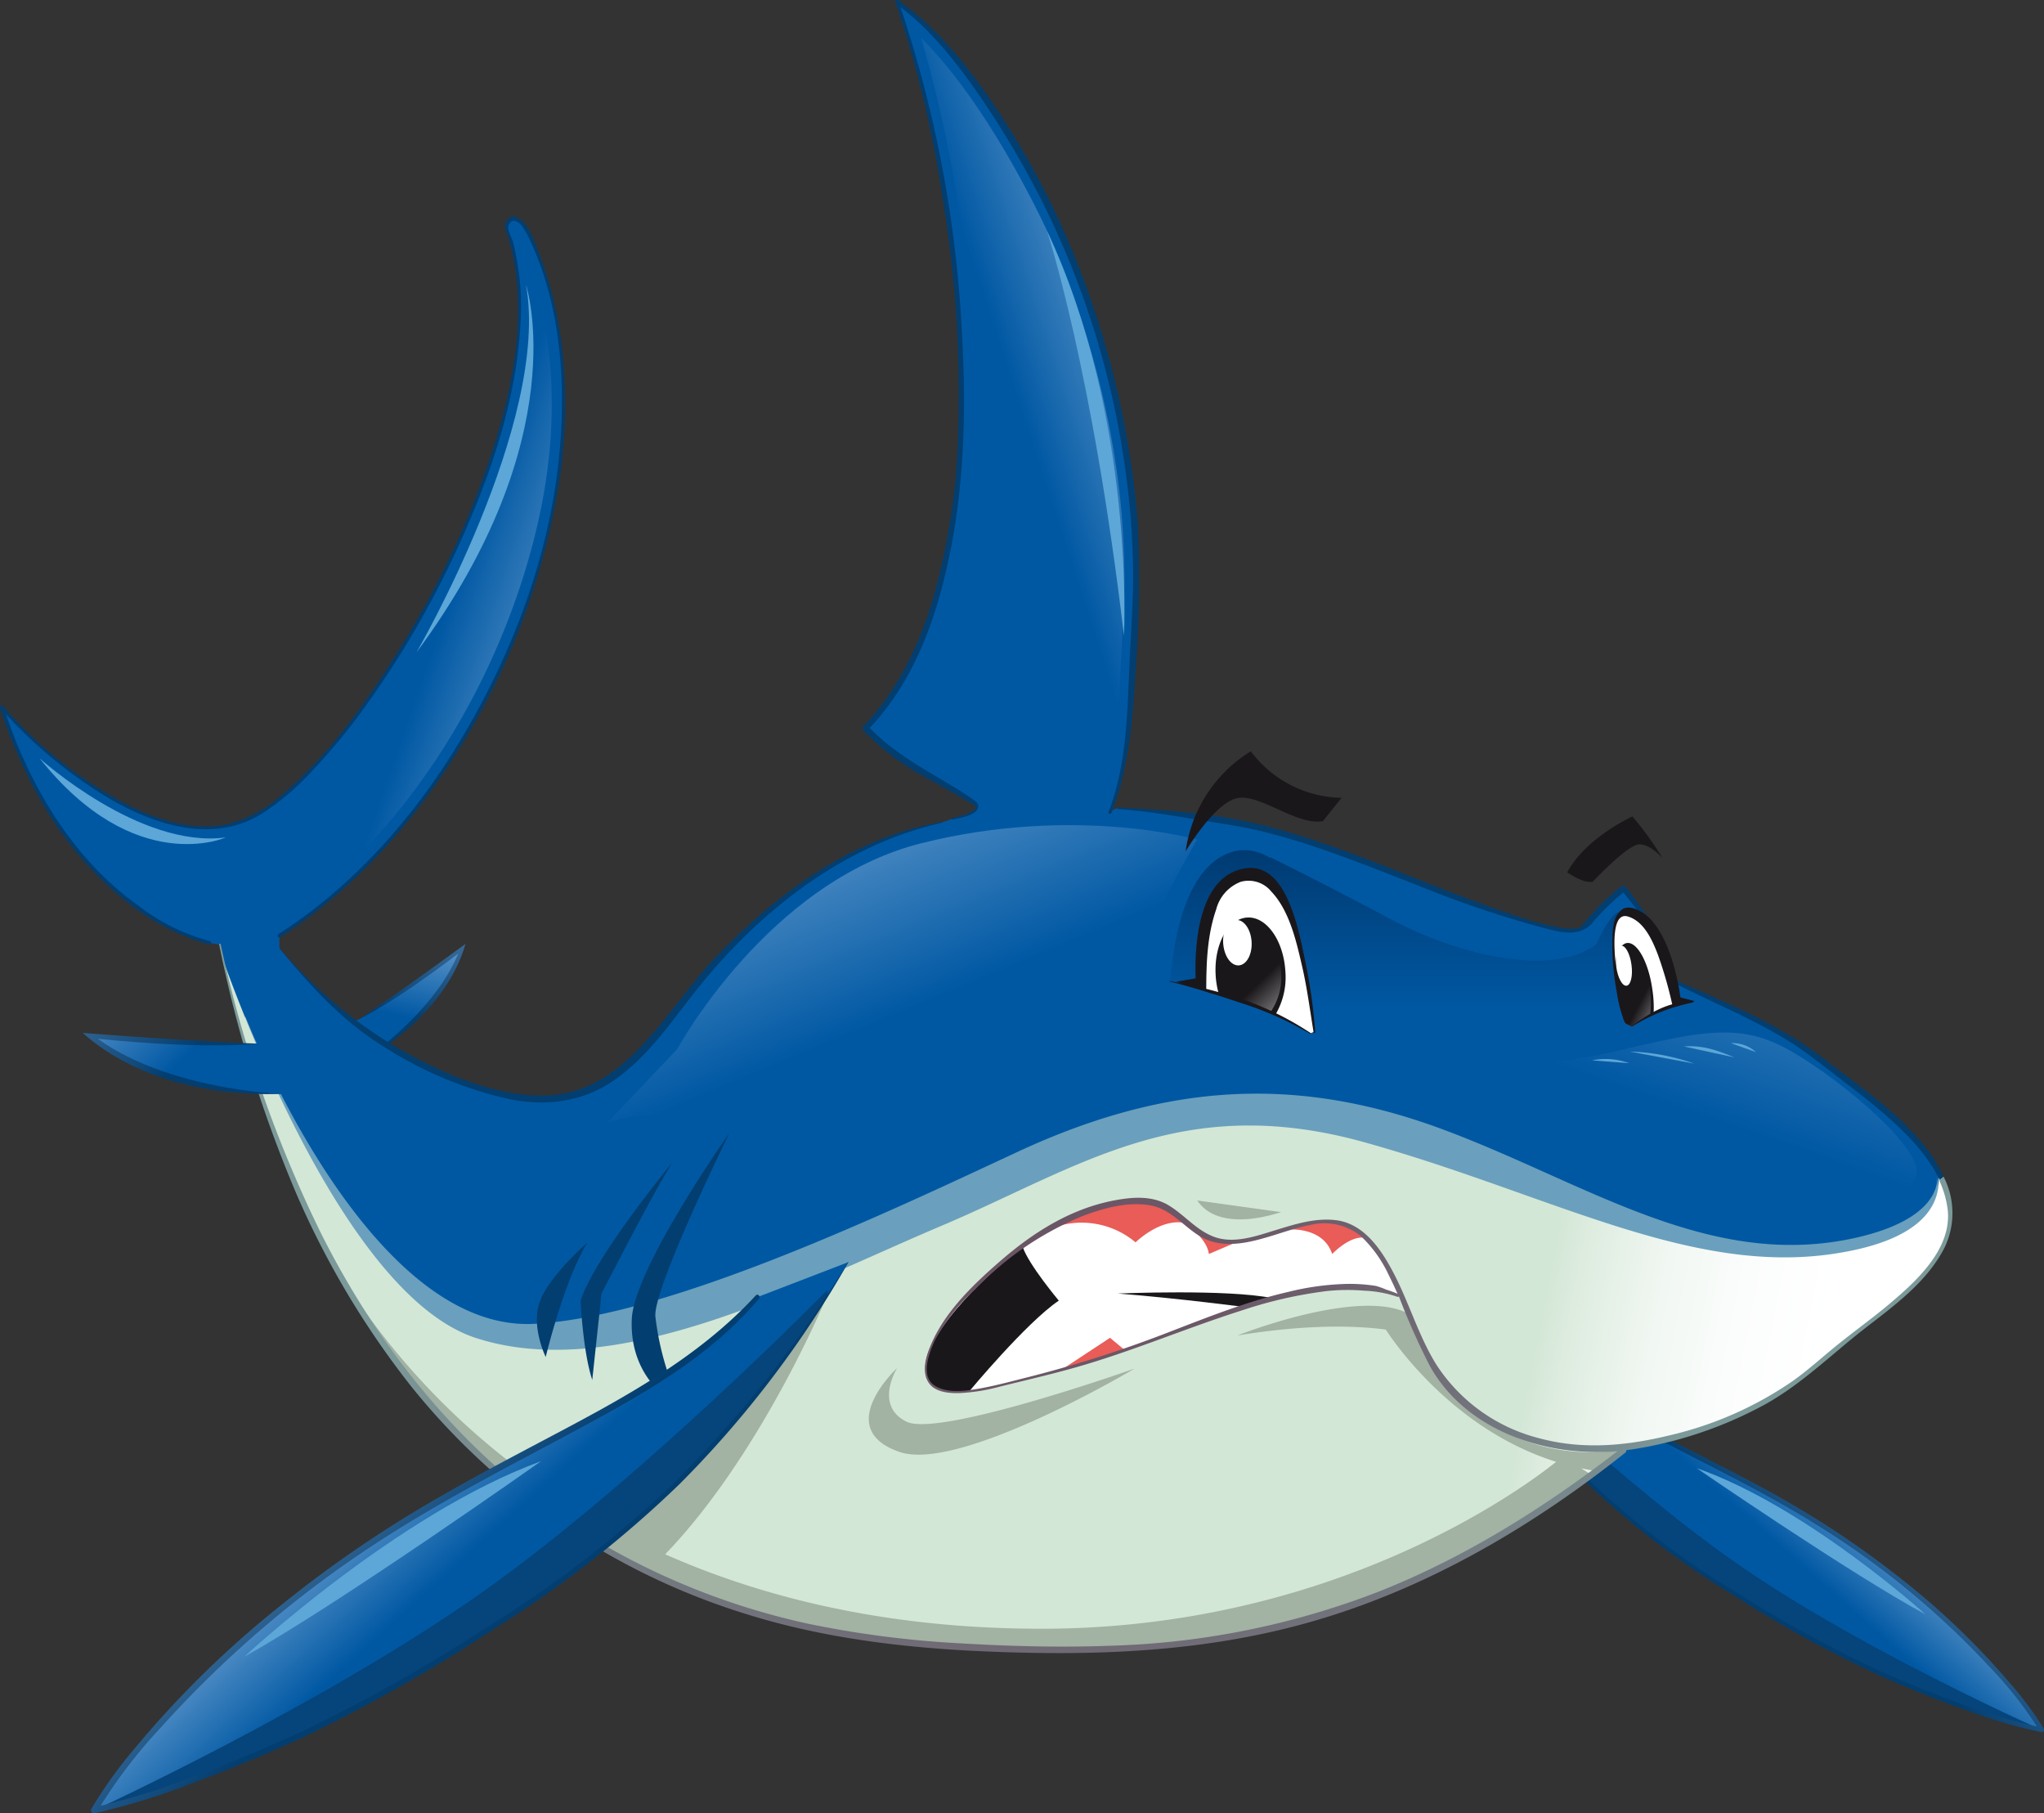 <svg xmlns="http://www.w3.org/2000/svg" xmlns:xlink="http://www.w3.org/1999/xlink" width="279.75" height="248.12" viewBox="0 0 279.75 248.12">
  <rect x="0" y="0" width="279.75" height="248.12" fill="#333333" stroke="none"/>
  <defs>
    <style>
      .cls-1 {
        fill: url(#linear-gradient);
      }

      .cls-2 {
        fill: url(#linear-gradient-2);
      }

      .cls-3 {
        fill: url(#linear-gradient-3);
      }

      .cls-4 {
        fill: #05457c;
      }

      .cls-5 {
        fill: #5ca7d8;
      }

      .cls-6 {
        fill: url(#linear-gradient-4);
      }

      .cls-7 {
        fill: #0058a3;
      }

      .cls-8 {
        fill: url(#linear-gradient-5);
      }

      .cls-9 {
        fill: url(#linear-gradient-6);
      }

      .cls-10 {
        fill: url(#linear-gradient-7);
      }

      .cls-11 {
        fill: url(#linear-gradient-8);
      }

      .cls-12 {
        fill: url(#linear-gradient-9);
      }

      .cls-13 {
        fill: #6aa0bd;
      }

      .cls-14 {
        fill: url(#linear-gradient-10);
      }

      .cls-15 {
        fill: #a2b2a3;
      }

      .cls-16 {
        fill: #fff;
      }

      .cls-17 {
        fill: #1a171b;
      }

      .cls-18 {
        fill: #e95c57;
      }

      .cls-19 {
        fill: #033e70;
      }

      .cls-20 {
        fill: url(#radial-gradient);
      }

      .cls-21 {
        fill: url(#linear-gradient-11);
      }

      .cls-22 {
        fill: url(#linear-gradient-12);
      }

      .cls-23 {
        fill: url(#linear-gradient-13);
      }

      .cls-24 {
        fill: url(#linear-gradient-14);
      }

      .cls-25 {
        fill: url(#linear-gradient-15);
      }

      .cls-26 {
        fill: url(#linear-gradient-16);
      }

      .cls-27 {
        fill: url(#linear-gradient-17);
      }
    </style>
    <linearGradient id="linear-gradient" x1="883.05" y1="-133.49" x2="875.8" y2="-140.92" gradientTransform="matrix(-0.85, 0.53, 0.53, 0.85, 876.47, -215.46)" gradientUnits="userSpaceOnUse">
      <stop offset="0" stop-color="#033e70"/>
      <stop offset="1" stop-color="#356795"/>
    </linearGradient>
    <linearGradient id="linear-gradient-2" x1="883.48" y1="-133.9" x2="876.22" y2="-141.34" gradientTransform="matrix(-0.85, 0.53, 0.53, 0.85, 876.47, -215.46)" gradientUnits="userSpaceOnUse">
      <stop offset="0" stop-color="#0058a3"/>
      <stop offset="1" stop-color="#5792c8"/>
    </linearGradient>
    <linearGradient id="linear-gradient-3" x1="698.62" y1="201.37" x2="691.32" y2="193.34" gradientTransform="matrix(-1, 0.01, 0.01, 1, 934.47, -1.9)" xlink:href="#linear-gradient-2"/>
    <linearGradient id="linear-gradient-4" x1="698.48" y1="201.43" x2="690.96" y2="193.16" gradientTransform="matrix(-1, 0.01, 0.01, 1, 934.47, -1.9)" xlink:href="#linear-gradient"/>
    <linearGradient id="linear-gradient-5" x1="229.58" y1="151.48" x2="241.37" y2="117.72" gradientTransform="matrix(1, 0, 0, 1, 0, 0)" xlink:href="#linear-gradient-2"/>
    <linearGradient id="linear-gradient-6" x1="125.02" y1="137.9" x2="114.03" y2="111.62" gradientTransform="matrix(1, 0, 0, 1, 0, 0)" xlink:href="#linear-gradient-2"/>
    <linearGradient id="linear-gradient-7" x1="192.65" y1="108.22" x2="192.65" y2="138.31" gradientUnits="userSpaceOnUse">
      <stop offset="0" stop-color="#003060"/>
      <stop offset="1" stop-color="#0058a3"/>
    </linearGradient>
    <linearGradient id="linear-gradient-8" x1="60.33" y1="85.5" x2="75.94" y2="90.92" gradientTransform="matrix(1, 0, 0, 1, 0, 0)" xlink:href="#linear-gradient-2"/>
    <linearGradient id="linear-gradient-9" x1="139.72" y1="56.06" x2="156.28" y2="50.64" gradientTransform="matrix(1, 0, 0, 1, 0, 0)" xlink:href="#linear-gradient-2"/>
    <linearGradient id="linear-gradient-10" x1="246.27" y1="203.09" x2="207.73" y2="195.45" gradientUnits="userSpaceOnUse">
      <stop offset="0" stop-color="#fff"/>
      <stop offset="0.32" stop-color="#fbfdfc"/>
      <stop offset="0.6" stop-color="#f1f7f2"/>
      <stop offset="0.87" stop-color="#dfede1"/>
      <stop offset="1" stop-color="#d3e7d6"/>
    </linearGradient>
    <radialGradient id="radial-gradient" cx="107.97" cy="202.47" r="84.71" gradientTransform="translate(26.52 -43.18) scale(1.07)" gradientUnits="userSpaceOnUse">
      <stop offset="0" stop-color="#6a5464"/>
      <stop offset="0.26" stop-color="#6b5867"/>
      <stop offset="0.49" stop-color="#6e626f"/>
      <stop offset="0.71" stop-color="#72757d"/>
      <stop offset="0.92" stop-color="#798e91"/>
      <stop offset="1" stop-color="#7c9a9a"/>
    </radialGradient>
    <linearGradient id="linear-gradient-11" x1="65.57" y1="211.39" x2="56.01" y2="200.88" gradientTransform="matrix(1, 0, 0, 1, 0, 0)" xlink:href="#linear-gradient-2"/>
    <linearGradient id="linear-gradient-12" x1="65.39" y1="211.47" x2="55.54" y2="200.63" gradientTransform="matrix(1, 0, 0, 1, 0, 0)" xlink:href="#linear-gradient"/>
    <linearGradient id="linear-gradient-13" x1="176.1" y1="137.8" x2="172.58" y2="134.17" gradientUnits="userSpaceOnUse">
      <stop offset="0" stop-color="gray"/>
      <stop offset="1" stop-color="#1a171b"/>
    </linearGradient>
    <linearGradient id="linear-gradient-14" x1="-202.1" y1="119.53" x2="-205.22" y2="116.31" gradientTransform="matrix(0.61, -0.03, 0.1, 0.99, 336.78, 18.2)" xlink:href="#linear-gradient-13"/>
    <linearGradient id="linear-gradient-15" x1="-199.93" y1="117.42" x2="-203.05" y2="114.2" gradientTransform="matrix(0.61, -0.03, 0.1, 0.99, 336.78, 18.2)" xlink:href="#linear-gradient-13"/>
    <linearGradient id="linear-gradient-16" x1="25.78" y1="144.12" x2="15.99" y2="134.09" gradientTransform="matrix(1, 0, 0, 1, 0, 0)" xlink:href="#linear-gradient"/>
    <linearGradient id="linear-gradient-17" x1="26.36" y1="143.56" x2="16.56" y2="133.53" gradientTransform="matrix(1, 0, 0, 1, 0, 0)" xlink:href="#linear-gradient-2"/>
  </defs>
  <title>Asset 9animals2</title>
  <g id="Layer_2" data-name="Layer 2">
    <g id="Shark">
      <g>
        <g>
          <path class="cls-1" d="M49.31,145.31s11.35-5.65,14.41-16.16c0,0-9,6.6-15.15,10.72Z"/>
          <path class="cls-2" d="M48.87,145.72s10.28-6.58,13.86-15.26c0,0-9,7-14.7,9.54Z"/>
        </g>
        <g>
          <path class="cls-3" d="M199.85,180.62c15.69,25.3,31.87,34.54,51,45.2,6.29,3.51,21.29,9.54,28.61,10.89,0,0-6.74-11.57-24.79-24.43s-34.89-16.64-45.26-28.16Z"/>
          <path class="cls-4" d="M202.05,184.05c0-.35,0-.55,0-.55s20.35,20.13,37.29,31.55,40.07,21.66,40.07,21.66c-7.32-1.35-22.32-7.38-28.61-10.89C232.61,215.66,217.05,206.78,202.05,184.05Z"/>
          <path class="cls-5" d="M263.53,220.9s-16.26-14.72-31.29-20C232.24,200.93,253.6,215.57,263.53,220.9Z"/>
          <path class="cls-6" d="M199.87,180.6a122.58,122.58,0,0,0,18.66,22.94,118.3,118.3,0,0,0,19.74,14.73,172.31,172.31,0,0,0,19.35,10.52q5.7,2.53,11.59,4.61a68.38,68.38,0,0,0,10.31,3l-.35.46a53.46,53.46,0,0,0-6.88-8.78,113.83,113.83,0,0,0-23.38-19.26c-7.17-4.52-14.83-8.15-22.32-12.09-6.31-3.31-12.65-7-17.37-12.44-.2-.23.12-.57.33-.35,6.21,6.54,14.27,10.67,22.2,14.71,4.62,2.35,9.25,4.71,13.73,7.32a126.51,126.51,0,0,1,14.14,9.61,103.88,103.88,0,0,1,15.45,14.71,45.57,45.57,0,0,1,4.64,6.25.32.32,0,0,1-.35.47,71.67,71.67,0,0,1-10.55-3.1c-4-1.41-7.87-3-11.71-4.7A169.13,169.13,0,0,1,237,218.13a116.15,116.15,0,0,1-19.17-14.59,109.23,109.23,0,0,1-18-22.91s0,0,0,0Z"/>
        </g>
        <g>
          <g>
            <path class="cls-7" d="M249.14,145c-6.82-5.4-14.78-8-22.54-12l.32-4.74a56.56,56.56,0,0,0-4.78-6.69c-7.64,5.26-1.67,8.36-18.15,2.87-13.33-4.44-26-11.23-39.89-12.66a112.73,112.73,0,0,0-11.23-1.19l-1,.47c2.87-7.16,2.87-17.2,3.34-24.84C156.7,67.61,152.4,48,144.75,30.83c-3.82-8.13-12.42-23.89-22-30.58,9.07,25.8,15.76,78.83-4.3,99.37,4.3,4.77,10.51,7.16,15.29,10.51v.48c-1,1-1.92,1-3.35,1.43l-1.43.48c-12.42,2.38-22,9.55-31.05,19.11-5.74,6.21-12,17.67-21.5,18.63-7.17,1-17.2-3.35-23.41-7.17-5.73-3.34-10.51-8.12-14.81-13.37V128c18.63-11.86,32.49-34.87,37.26-57.56s-2.39-38-4.06-39.89-2.15.47-2.15.47C78.83,56.62,47.54,107.5,33,112.52S.24,96.75.24,96.75C9.32,124.94,28.67,129,28.67,129l1.43.24c11.46,52.55,37.83,82.5,77.39,92.68,12.56,3.23,28.1,3.93,41.09,3.82,28.62-.25,51-9.43,73.56-27.23l0-.47c.62-.06,1.25-.15,1.88-.25,10.27-1.91,18.39-5.25,26.27-12.42,5.19-4.65,15.65-10.59,16.54-18.09C268,158.12,255.26,149.86,249.14,145Z"/>
            <path class="cls-8" d="M195.39,146.43s14.33,0,24.84-2.38,16.72-4.3,23.41-1,19.59,13.85,18.63,17.68-7.16,7.64-17.19,6.68S206.86,148.82,195.39,146.43Z"/>
            <path class="cls-9" d="M92.68,143.57s12.42-22.93,33.44-28.19,37.74-.48,37.74-.48-8.12,13.38-8.6,20.55-22.93,16.72-34.87,18.63-26.75-3.82-37.26-.48Z"/>
            <path class="cls-5" d="M217.89,145.09l5.08.39A9.5,9.5,0,0,0,217.89,145.09Zm14,.45a29.22,29.22,0,0,0-8.82-1.65Zm-1.42-2.35,6.91,1.5C235,143.7,233,143,230.49,143.19Zm6.43-.45,3.42,1.22A4.73,4.73,0,0,0,236.92,142.74Z"/>
            <path class="cls-10" d="M224.05,131.85c.44-2.44.79-6.21-1-7.15-1.92-1-3.71,2.5-4.54,4.48-6.36,4.8-19.72,1.1-27.95-3.29-9.55-5.09-16.72-8.6-16.72-8.6l0,.11a6.7,6.7,0,0,0-4.09-1.06c-9.07,1.19-9.55,18.15-9.55,18.15L179,135.93l1.47,5.41a63.73,63.73,0,0,1,28-.64c9.87,1.91,14.65-.32,14.65-.32L225,133.7Z"/>
            <path class="cls-7" d="M38.22,129.72V128c18.63-11.86,32.49-34.87,37.26-57.56s-2.39-38-4.06-39.89-2.15.47-2.15.47C78.83,56.62,47.54,107.5,33,112.52S.24,96.75.24,96.75C9.32,124.94,28.67,129,28.67,129l1.43.24c.17.77.34,1.55.52,2.31l7.68-1.74Z"/>
            <path class="cls-11" d="M31.84,129.61l-.15-.72a1.65,1.65,0,0,0-1.32-1.26L29,127.41c-.58-.14-15.4-3.83-24.54-24.18,5.61,5,14.75,11.69,23.71,11.69a16.23,16.23,0,0,0,5.33-.87c8.33-2.87,21.22-19,30-37.61,4.54-9.61,11.15-26.76,8.7-40.82,2.29,6,5.17,18.15,1.72,34.52C69,93.47,54.63,115.66,37.35,126.67a1.64,1.64,0,0,0-.76,1.37v.5l-4.75,1.07Z"/>
            <path class="cls-7" d="M155.26,86.24C156.7,67.61,152.4,48,144.75,30.83c-3.82-8.13-12.42-23.89-22-30.58,9.07,25.8,15.76,78.83-4.3,99.37,4.07,4.53,9.86,6.91,14.53,10,4.17-.09,15.21-.33,19.57-.41C154.78,102.23,154.83,93.24,155.26,86.24Z"/>
            <path class="cls-12" d="M133.47,108c-1.32-.86-2.73-1.66-4.1-2.45a43.25,43.25,0,0,1-8.65-5.94c10.69-12.09,12.7-32.49,12.46-47.71a181,181,0,0,0-7.11-46.71c8.31,8.27,15.1,21.86,17.21,26.35,8,18,11.69,37.4,10.36,54.6-.08,1.28-.14,2.61-.21,4-.29,5.74-.61,12.18-2.07,17.51-3.31.06-9.31.19-17.89.38Z"/>
            <path class="cls-5" d="M5.42,103.76s13.69,12.42,25.48,10.83C30.9,114.59,18.47,120.16,5.42,103.76Z"/>
            <path class="cls-5" d="M57,89.27S75.32,57.74,72,39C72,39,78.83,59.81,57,89.27Z"/>
            <path class="cls-5" d="M153.83,87s1.6-29.67-10.55-55.44C143.28,31.52,149.53,50.41,153.83,87Z"/>
            <path class="cls-13" d="M254,169.37c-19.89,4.47-36.62-7.33-56.05-14.65s-37.34-7-58.6,2.86c-17.2,8-47.77,22.61-66.25,23.57-22.9,1.18-39.49-42-39.49-42l-1.05.19c12.54,46.33,38,73.11,74.94,82.62a108.92,108.92,0,0,0,14.35,2.56c12.6-1.92,26.46-4.8,44.25-6.7a275,275,0,0,0,37.13-6.43,149.75,149.75,0,0,0,18.92-12.84l0-.47c.62-.06,1.25-.15,1.88-.25,10.27-1.91,18.39-5.25,26.27-12.42,4.7-4.2,13.71-9.47,16-16l-1.18-8.53C265.29,162.24,264.76,166.94,254,169.37Z"/>
            <path class="cls-14" d="M107.49,221.92c12.56,3.23,28.1,3.93,41.09,3.82,28.62-.25,51-9.43,73.56-27.23l0-.47c.62-.06,1.25-.15,1.88-.25,10.27-1.91,18.39-5.25,26.27-12.42,5.19-4.65,15.65-10.59,16.54-18.09a11.4,11.4,0,0,0-1.59-6.91c.52,3.38-.73,9.23-14.47,11.22-19.75,2.87-38.86-8.27-64-15.28s-39.17,3.5-58,11.46-44.27,21.66-63.7,15.29c-17.59-5.77-32.06-44.72-34.63-52C42.18,182.47,68.39,211.86,107.49,221.92Z"/>
            <path class="cls-15" d="M222.16,198.32c-2.16.43-19.28,3.22-28.24-15.52l.52.18-1.91-3.34c-6.93-3.35-23.17,3.1-23.17,3.1,9.64-1.58,16.29-1.34,20.3-.81,1.46,2.24,9.54,13.77,23.32,18.1-5,4-30.84,22.84-70.46,22.84-19.64,0-36.84-3.7-51.48-10.19,13-13.47,21.87-34.71,21.87-34.71L79.38,206.63A98.63,98.63,0,0,1,48.25,177c-.45-.67-.88-1.26-1.29-1.79,14.13,24.69,34.46,40,60.53,46.7,12.56,3.23,28.1,3.93,41.09,3.82,26.78-.23,48.08-8.29,69.23-23.92l-1.4-.89c.68.14,1.38.27,2.09.37l.46.07,3-2.73.17-.16.23-.21Zm-99.06.35c8.26,2.85,32.16-11.39,32.16-11.39s-26.75,9.48-31.21,7.25-1.27-7.33-1.27-7.33S113.86,195.48,123.1,198.67Zm52.23-32.81-11.47-1.59C166.32,167.87,171.81,167,175.33,165.86Z"/>
          </g>
          <g>
            <path class="cls-16" d="M191.64,176.86c-2.18-4.84-4.81-9.25-8.91-9.64-5.73-.72-12.18,4.29-17.2,2.15-3.34-1.44-4.77-4.78-9.07-5-4.78-.24-11,2.39-15.05,5-4.54,3.34-12.18,9.79-14.09,15.28-2.87,7.65,5.49,6,10,4.78a144.37,144.37,0,0,0,18.15-5.25c9.8-3.35,25.8-11,35.83-6.93Z"/>
            <path class="cls-17" d="M132.65,190.39s7.8-9.4,12.26-12.42c0,0-4.14-4.94-4.93-7.33,0,0-8.76,6.37-12.58,13.54C127.4,184.18,123.73,191.34,132.65,190.39Z"/>
            <path class="cls-17" d="M153,177s15-.64,21.18.64l-3.34,1.27S161.31,177.65,153,177Z"/>
            <path class="cls-18" d="M143.48,168.25A11.46,11.46,0,0,1,155.42,170s3.19-3.18,6.53-2.7c0,0,3.19,1.91,3.5,4.29l3.35-1.43a16.86,16.86,0,0,1-8.28-4.3S156.06,161.72,143.48,168.25Zm1.91,19.11,8.44-2.71-1.91-1.59Zm30.89-19.11s4.78-.48,6.05,3.34c0,0,2.39-2.54,4.46-2.22C186.79,169.37,184.56,164.91,176.28,168.25Z"/>
          </g>
          <g>
            <path class="cls-19" d="M38.34,128.25c10.32-6.62,18.58-16,24.93-26.45A97.38,97.38,0,0,0,76.58,65.67c1.5-10.15,1-21-2.68-30.7-.58-1.52-1.61-4.94-3.5-5.35-.5-.11-.88.3-1.1.68a1.4,1.4,0,0,0,0,1.44,27.45,27.45,0,0,1,1.28,5.66c1.13,8.82-1,17.94-3.86,26.25A125.19,125.19,0,0,1,53.77,90.21c-4.25,6.73-9.13,13.46-15.26,18.61a17.08,17.08,0,0,1-7.64,4c-4.62.9-9.4-.67-13.49-2.74a58.09,58.09,0,0,1-17-13.5.24.24,0,0,0-.4.23c3.14,9.67,8.24,18.87,16.07,25.52a32.76,32.76,0,0,0,12.09,6.79l.43.11c.3.06.43-.4.13-.46A27.6,27.6,0,0,1,19.05,124c-8-5.64-13.56-14.17-17.11-23.19-.4-1-.76-2-1.11-3.07a63.92,63.92,0,0,0,12.92,10.8c6.38,4,14.88,7.16,21.92,2.91a35.11,35.11,0,0,0,7-5.9,84.7,84.7,0,0,0,7.57-9.22A129.49,129.49,0,0,0,64.27,71.26c3.58-8.41,6.39-17.4,6.94-26.57a36,36,0,0,0-1-11.6c-.14-.5-.76-1.65-.64-2.11.32-1.19,1.32-.79,1.9,0a14.51,14.51,0,0,1,1.36,2.55c4.07,9.08,4.67,19.76,3.63,29.5-1.4,13.19-6.28,26.14-13,37.52-6.33,10.75-14.8,20.5-25.35,27.27C37.84,128,38.08,128.42,38.34,128.25Zm226,29.8c-3.8-5.32-9.39-9.07-14.48-13-7.06-5.51-15.48-8.59-23.56-12.26-.1,0-.18.09-.09.14,6.07,3.47,12.69,5.85,18.63,9.55,2.4,1.5,4.6,3.29,6.84,5s4.25,3.26,6.27,5c2.85,2.5,5.88,5.48,7.52,9L266,161A18,18,0,0,0,264.29,158.05ZM129,112.46c-12.42,2.16-22.51,9.65-31.08,18.55-7,7.31-12.34,19.08-24,18.9-6.59-.1-13.24-3-18.89-6.18a60.89,60.89,0,0,1-16.7-14s-.08,0,0,.05c4.23,5.31,8.75,10.17,14.62,13.71a53.24,53.24,0,0,0,16.7,6.9c5.24,1.06,10.24.4,14.63-2.74S91.67,140.12,94.9,136c8.57-10.94,20.31-20.38,34.1-23.42C129.07,112.55,129,112.45,129,112.46Zm26.79-40.21a123.14,123.14,0,0,0-10.28-40.87,110.13,110.13,0,0,0-9.19-16.6C132.59,9.18,128.4,3.92,122.9,0c-.17-.13-.43.08-.36.28A154.94,154.94,0,0,1,129,27.11a163.62,163.62,0,0,1,2.14,32,92,92,0,0,1-3.41,22.68c-1.9,6.44-4.87,12.7-9.56,17.57a.44.44,0,0,0,0,.62,35.44,35.44,0,0,0,8.86,6.59c1.6.9,3.21,1.79,4.79,2.72L133,110c.4.26.86.28.35.75-.77.73-2,.88-3,1.21-.12,0-.07.24.06.2,1-.29,3.46-.53,3.48-1.89,0-.45-.55-.74-.89-1-.89-.62-1.8-1.2-2.73-1.76-3.94-2.36-8-4.54-11.23-7.91,5.92-6.24,9-14.62,10.76-22.91C132,66.64,132.23,56.2,131.68,46a167,167,0,0,0-8.42-45c4.4,3.31,8,8,11.08,12.51a124.6,124.6,0,0,1,8.45,14.37,118.21,118.21,0,0,1,11.6,39.33,105.31,105.31,0,0,1,.69,11.5c0,3.75-.27,7.49-.45,11.23-.34,7-.32,14.54-2.92,21.17-.1.25.32.36.42.11,2.31-5.9,2.89-12.33,3.24-18.61A169.46,169.46,0,0,0,155.76,72.25Zm71.32,55.94a48.52,48.52,0,0,0-4.66-6.87.38.38,0,0,0-.47-.06,26.88,26.88,0,0,0-5.32,5.28c-.63.76-2.18.54-3,.42a43,43,0,0,1-6.69-1.83c-13.64-4.48-26.67-11.54-41-13.54-4.33-.6-8.68-.9-13-1.09-.14,0-.13.2,0,.21,3.39.23,6.74.76,10.09,1.32s6.89,1,10.3,1.89c7,1.78,13.7,4.52,20.42,7.13a145.87,145.87,0,0,0,18.42,6.17c2.05.49,4.15.81,5.69-.88a29.94,29.94,0,0,1,4.29-4.21c1.62,2,3.24,4.09,4.68,6.25A.19.19,0,0,0,227.08,128.19Z"/>
            <path class="cls-20" d="M258.62,178.4c-2.06,1.74-4.24,3.32-6.36,5-2.35,1.83-4.5,3.87-6.94,5.6a49.28,49.28,0,0,1-16.84,7.41c-6,1.46-11.95,2-17.94.36a23.72,23.72,0,0,1-13.93-10c-2.4-3.84-3.69-8.32-5.76-12.34-1.68-3.27-4.12-7.06-8.12-7.48-2.83-.31-5.58.59-8.26,1.41s-5.93,2-8.75.7c-2.25-1-3.81-3-5.95-4.23-2.35-1.32-5.15-1-7.69-.49-5.77,1.21-10.68,4.33-15.07,8.12-4,3.47-8.35,7.6-10.06,12.78-.47,1.42-.67,3.16.45,4.33,1,1,2.71,1.09,4,1.05a25.26,25.26,0,0,0,5.39-.87c3.43-.85,6.88-1.64,10.28-2.6,7.77-2.19,15.19-5.39,22.87-7.83a59.9,59.9,0,0,1,11.59-2.65,26.86,26.86,0,0,1,5.15-.06,16,16,0,0,1,4.58.84.16.16,0,0,0,.2-.06,92,92,0,0,0,4.29,9.62c5,8.82,15.86,12.4,25.62,11.57-10,7.71-20.77,14.48-32.54,19.16a110.16,110.16,0,0,1-36.66,7.45c-6.82.26-13.68.09-20.49-.31a138.61,138.61,0,0,1-21-2.68,97.71,97.71,0,0,1-27.61-10.55c-17.25-9.81-30.25-25.22-39.1-42.82A172,172,0,0,1,30.2,129.21c0-.14-.23-.08-.2.06a176.77,176.77,0,0,0,10.53,34,118.31,118.31,0,0,0,15.76,26.45,94.58,94.58,0,0,0,46,31.19c12.49,3.89,25.63,5,38.65,5.25,12.8.25,25.47-.62,37.85-4.06,16.08-4.47,30.67-13,43.65-23.32a.32.32,0,0,0,.13-.34c.67-.09,1.34-.19,2-.31a55.63,55.63,0,0,0,17.08-6c5-2.8,9-6.79,13.47-10.27,4.09-3.18,8.68-6.47,11.05-11.21A10.85,10.85,0,0,0,266,161l-.59.52a13.44,13.44,0,0,1,1.14,3.86C267.25,170.78,262.36,175.25,258.62,178.4Zm-68.89-1.93a11.88,11.88,0,0,0-1.4-.51,23.35,23.35,0,0,0-3.83-.28,36.75,36.75,0,0,0-8.15,1.09c-5.73,1.31-11.21,3.53-16.67,5.63a164.76,164.76,0,0,1-19.28,6.12c-2.3.58-4.63,1.22-7,1.59-1.73.28-3.89.48-5.45-.49-2.07-1.31-.75-4.56,0-6.21a26.43,26.43,0,0,1,5.42-6.9,43.1,43.1,0,0,1,14.79-10.11c2.92-1.11,6.36-2.06,9.49-1.42,2.51.52,4.23,2.66,6.29,4,4.7,3.09,10.62-.5,15.43-1.37a8,8,0,0,1,6.87,1.52,17.54,17.54,0,0,1,3.84,5.37c.42.83.81,1.67,1.19,2.53C190.8,176.83,190.28,176.63,189.73,176.47Z"/>
          </g>
          <path class="cls-19" d="M99.85,155s-13.06,18.48-13.38,25.48,4.14,10.19,4.14,10.19l1-2.23a38.35,38.35,0,0,1-1.91-8.28C89.34,176.37,99.85,155,99.85,155ZM79.46,178s.32,7,1.6,10.82L82.33,177s8-15.61,9.87-18.15C92.2,158.86,81.37,171.91,79.46,178Zm-5.41-.32c-1.59,3.5.64,8,.64,8S77.23,175.1,80.42,170C80.42,170,75.64,174.14,74.05,177.65Z"/>
          <g>
            <path class="cls-21" d="M116.09,172.71C96,206.15,75,218.57,50.16,232.9c-8.16,4.71-27.7,12.9-37.26,14.81,0,0,8.6-15.28,32-32.48s45.38-22.46,58.76-37.74Z"/>
            <path class="cls-4" d="M113.28,177.25c0-.46-.06-.72-.06-.72S87,203.28,65,218.57,12.9,247.71,12.9,247.71c9.56-1.91,29.1-10.1,37.26-14.81C73.85,219.24,94.06,207.31,113.28,177.25Z"/>
            <path class="cls-5" d="M33.44,226.69s21-19.58,40.61-26.75C74.05,199.94,46.34,219.53,33.44,226.69Z"/>
            <path class="cls-22" d="M116.06,172.69a159.89,159.89,0,0,1-24,30.4,154.53,154.53,0,0,1-25.58,19.67,223.42,223.42,0,0,1-25.15,14.16c-4.94,2.28-10,4.37-15.09,6.26a90.47,90.47,0,0,1-13.45,4.14l.47.6a69.39,69.39,0,0,1,8.84-11.63A149.33,149.33,0,0,1,52.36,210.6c9.31-6,19.27-10.95,29-16.25,8.21-4.47,16.44-9.42,22.52-16.64.26-.31-.17-.75-.44-.45-8,8.68-18.49,14.25-28.8,19.69-6,3.17-12,6.35-17.85,9.86a165.27,165.27,0,0,0-18.34,12.85,135.85,135.85,0,0,0-20,19.57,59.78,59.78,0,0,0-5.94,8.28.41.41,0,0,0,.46.6,93.56,93.56,0,0,0,13.76-4.26c5.16-1.92,10.25-4.06,15.25-6.37a223.86,223.86,0,0,0,26.16-14.92A152.25,152.25,0,0,0,93,203.08a142.88,142.88,0,0,0,23.11-30.35s0-.07-.06,0Z"/>
          </g>
          <path class="cls-17" d="M162.27,116.5s4.14-7,7.32-7.33,8,3.82,11.47,3.19l2.55-3.19a15.86,15.86,0,0,1-12.42-6.37A19.09,19.09,0,0,0,162.27,116.5Z"/>
          <path class="cls-17" d="M214.5,119.36s2.23,1.6,3.5,1.28c0,0,4.78-5.1,6.37-5.1s3.19,1.91,3.19,1.91a44.07,44.07,0,0,0-4.14-5.73S217.05,114.59,214.5,119.36Z"/>
          <g>
            <path class="cls-17" d="M179.79,139.75c-1.44-11.79-3.35-22.93-10.35-20.7-5.8,1.84-5.93,11.54-5.8,14.82l-2.64.46,5.25,1.75-.33-.49Z"/>
            <path class="cls-17" d="M230,136.49c-.7-4.8-2.42-10-5.34-11.71s-3.34.79-3.34.79l7,12.43,3.67-1Z"/>
            <path class="cls-16" d="M171.27,120.16c-6.45-.24-6.21,10.29-6.21,15.29l-.23-.06v0a52,52,0,0,1,14.55,6l.48-.24C179.36,136.91,177.56,120.39,171.27,120.16Z"/>
            <path class="cls-16" d="M229.05,137.5c-1-5-2.63-12.09-6.91-12.56-1.91.47-1.67,7.64.24,15.05l1,.47a18.14,18.14,0,0,1,5.69-2.83S229,137.54,229.05,137.5Z"/>
            <g>
              <path class="cls-17" d="M175.92,132.9c-.25-4.21-2.58-7.51-5.22-7.35s-4.57,3.69-4.32,7.9a11.73,11.73,0,0,0,.42,2.53,62,62,0,0,1,7.77,2.84A10,10,0,0,0,175.92,132.9Z"/>
              <path class="cls-23" d="M175.33,132.93c-.22-3.69-2.26-6.57-4.57-6.44s-4,3.24-3.79,6.93a9.73,9.73,0,0,0,.55,2.79,62.28,62.28,0,0,1,6.35,2.3A8.43,8.43,0,0,0,175.33,132.93Z"/>
              <path class="cls-16" d="M171.3,128.88c.1,1.72-.69,3.16-1.76,3.22s-2-1.27-2.13-3,.69-3.16,1.77-3.22S171.2,127.17,171.3,128.88Z"/>
            </g>
            <g>
              <path class="cls-17" d="M226.15,135.41c-.51-3.71-2.07-6.56-3.48-6.37-.86.12-1.47,1.35-1.7,3.14a52.29,52.29,0,0,0,1.41,7.81l1,.47a19.44,19.44,0,0,1,2.94-1.77A16.17,16.17,0,0,0,226.15,135.41Z"/>
              <path class="cls-24" d="M221.35,136.07a13.19,13.19,0,0,0,.91,3.41,52.11,52.11,0,0,1-1-5.33A14.47,14.47,0,0,0,221.35,136.07Z"/>
              <path class="cls-25" d="M225.83,135.46c-.44-3.26-1.81-5.76-3.05-5.59-1,.14-1.59,1.92-1.57,4.28a52.11,52.11,0,0,0,1,5.33c.09.2.18.4.27.58l.81.4a20.13,20.13,0,0,1,2.55-1.57A13.29,13.29,0,0,0,225.83,135.46Z"/>
              <path class="cls-16" d="M223.29,132c.21,1.51-.09,2.8-.67,2.88s-1.21-1.08-1.41-2.59.09-2.8.66-2.88S223.08,130.46,223.29,132Z"/>
            </g>
            <path class="cls-17" d="M165.09,135.45c0-3.64.14-7.51,1.36-11a5.52,5.52,0,0,1,3.34-3.78A4,4,0,0,1,174,122c2.43,2.56,3.38,6.62,4.16,10,.71,3,1.12,6.19,1.63,9.28,0,.12.22.09.22,0a70.83,70.83,0,0,0-1.53-10.44c-.76-3.41-1.82-7.79-4.73-10.05s-6.23-.21-7.51,2.67a17.42,17.42,0,0,0-1.18,5.85,26.71,26.71,0,0,0,0,5.86l0,.38a0,0,0,1,0,.07,0Z"/>
            <path class="cls-17" d="M160,134.28c3.22.81,6.44,1.82,9.58,2.88a46.16,46.16,0,0,1,9.75,4.31c.06,0,.12-.06.06-.1a41.15,41.15,0,0,0-8.89-4.47,71.55,71.55,0,0,0-10.48-2.67,0,0,0,1,0,0,.05Z"/>
            <path class="cls-17" d="M222.39,140a60.86,60.86,0,0,1-1.39-9.6c-.05-1.18-.33-5.57,1.76-5,2.25.63,3.41,3.3,4.16,5.27a56.06,56.06,0,0,1,2,7c0,.19.32.1.29-.08a32.11,32.11,0,0,0-2.11-8.31c-.85-1.94-2.39-4.36-4.72-4.6-1.69-.18-1.68,3.07-1.71,4.08a35,35,0,0,0,1.7,11.26,0,0,0,0,0,0,0Z"/>
            <path class="cls-17" d="M223.36,140.49a24.69,24.69,0,0,1,8.35-3.32c.07,0,0-.11,0-.11-3.24-.06-5.89,1.48-8.38,3.37,0,0,0,.09,0,.06Z"/>
          </g>
        </g>
        <g>
          <path class="cls-26" d="M39.33,149.62s-17,1.59-28-8.28c0,0,15,1.19,25,1.51Z"/>
          <path class="cls-27" d="M40.13,149.78s-16.48-.24-26.75-7.64c0,0,15.29,1.67,23.65.47Z"/>
        </g>
      </g>
    </g>
  </g>
</svg>
